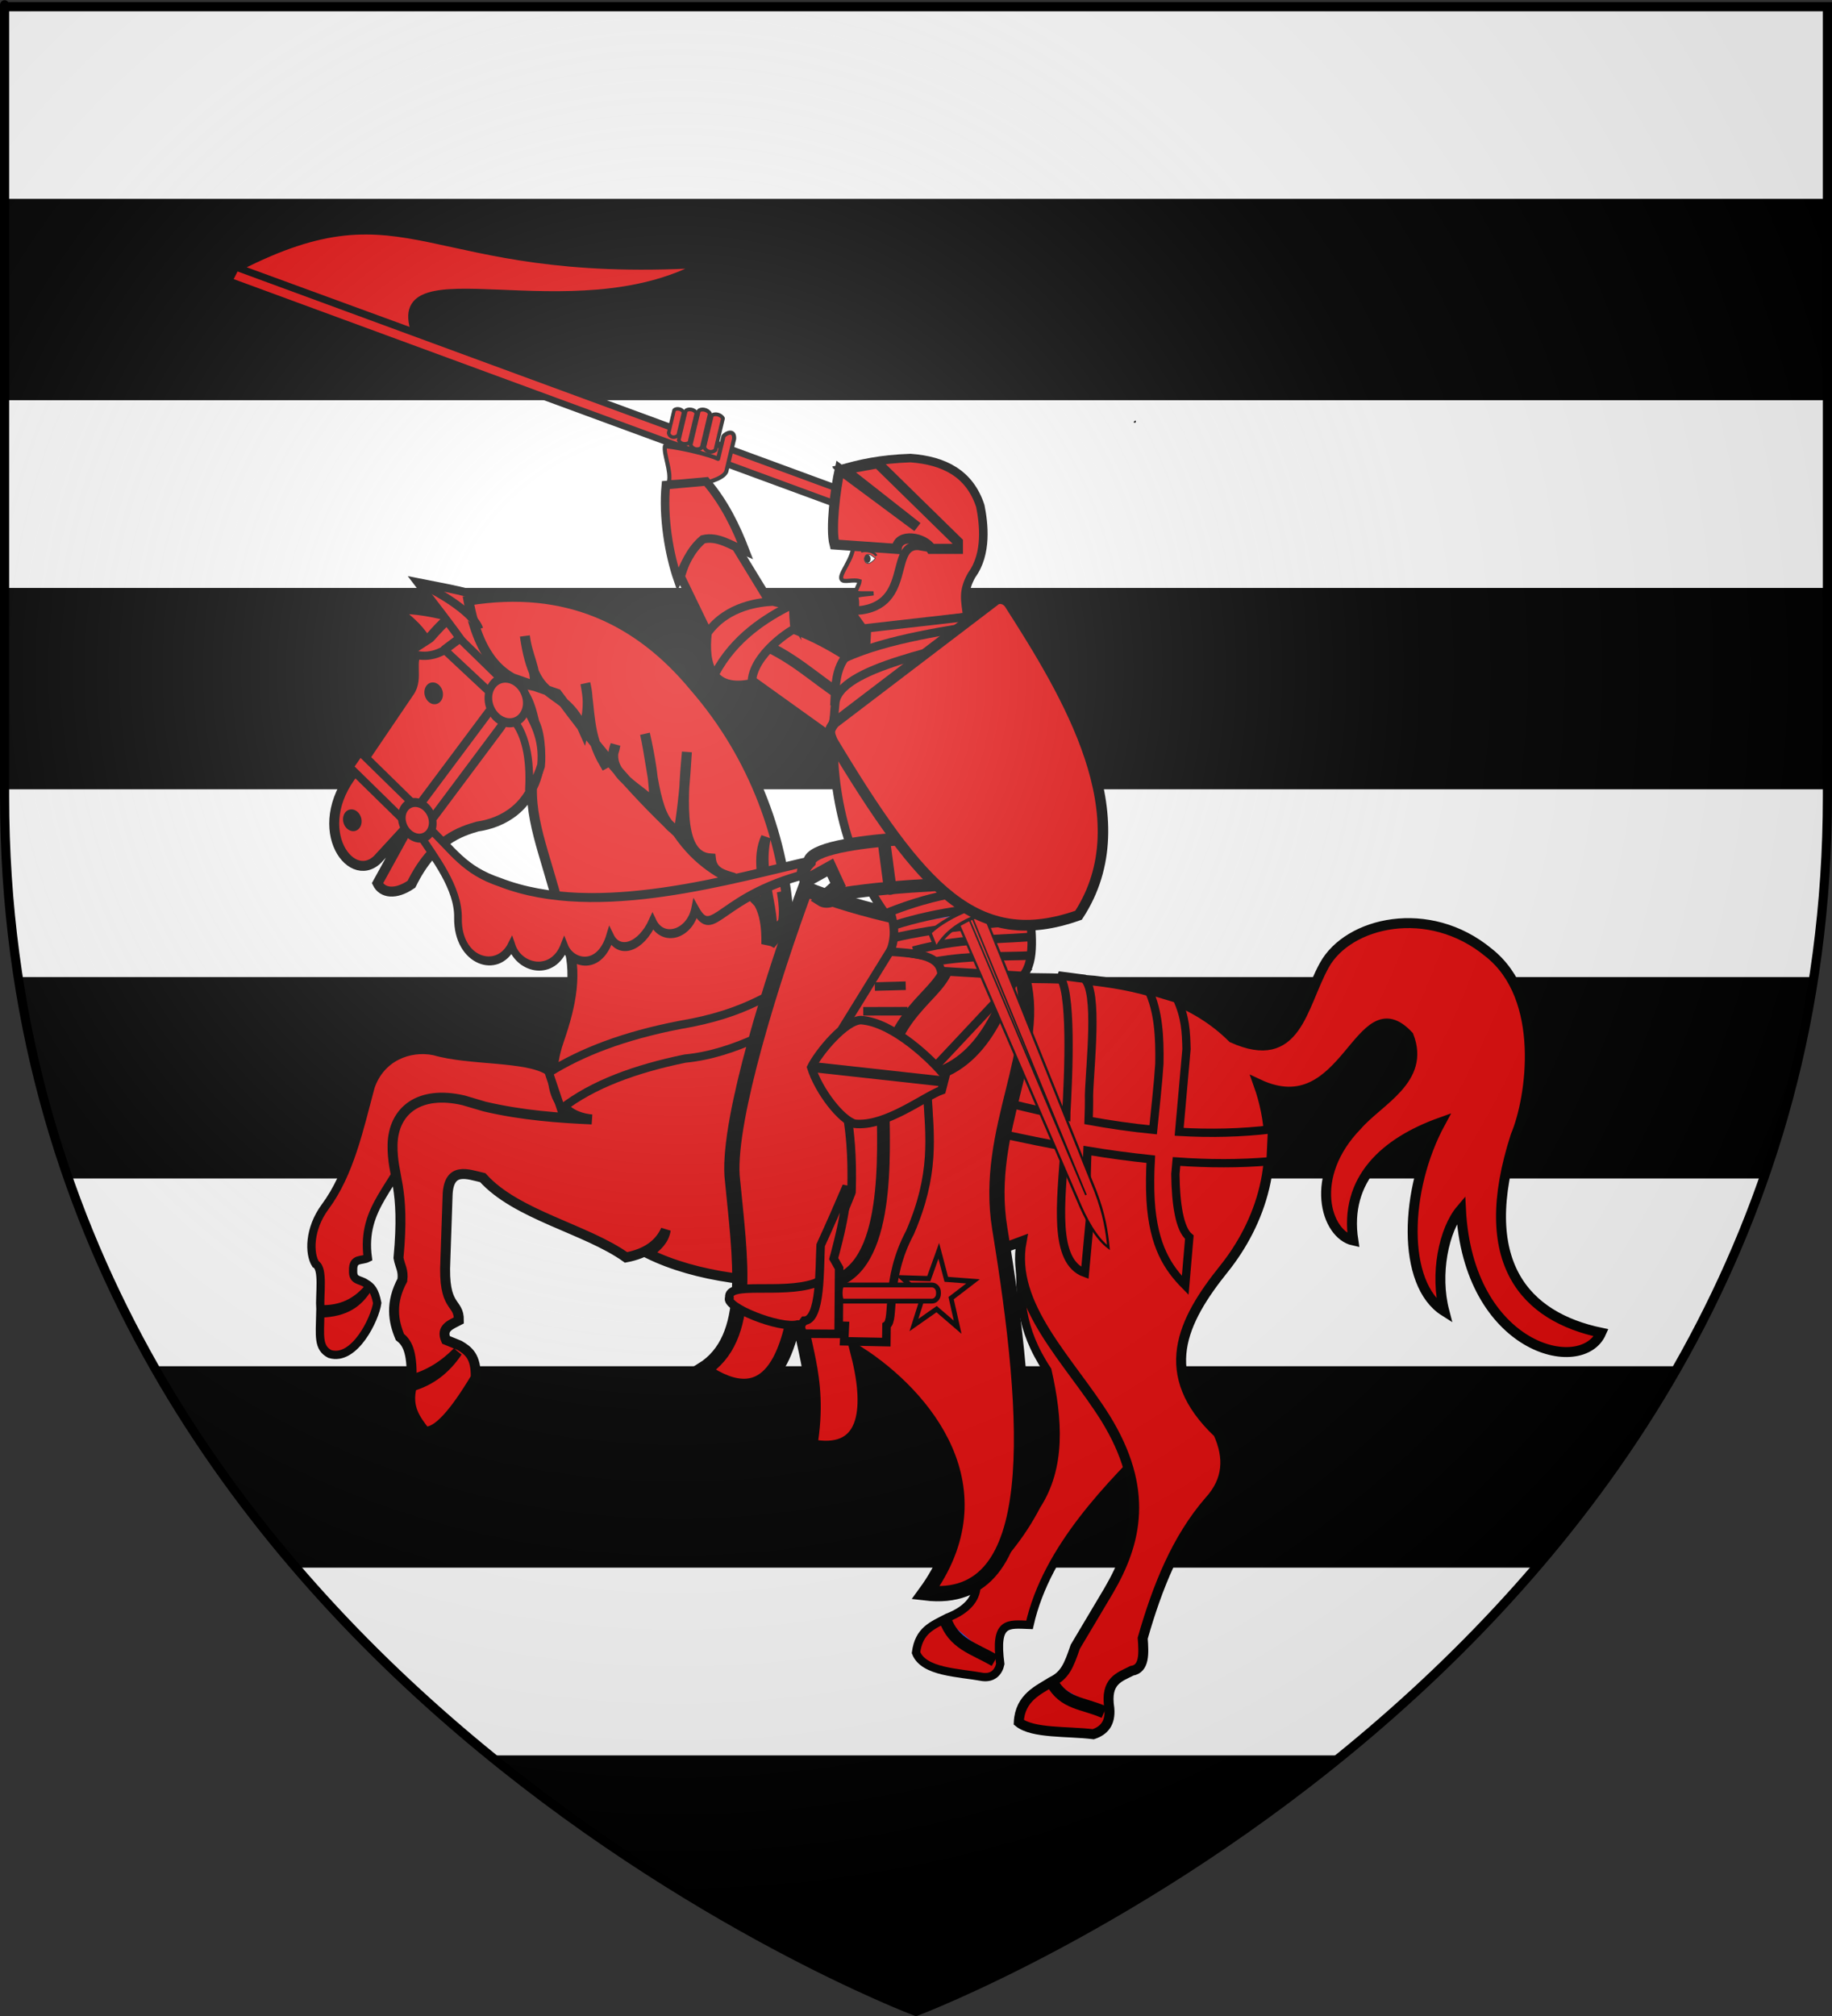 <?xml version="1.0" encoding="UTF-8" standalone="no"?>
<svg
   xmlns:dc="http://purl.org/dc/elements/1.1/"
   xmlns:cc="http://web.resource.org/cc/"
   xmlns:rdf="http://www.w3.org/1999/02/22-rdf-syntax-ns#"
   xmlns:svg="http://www.w3.org/2000/svg"
   xmlns="http://www.w3.org/2000/svg"
   xmlns:xlink="http://www.w3.org/1999/xlink"
   xmlns:sodipodi="http://sodipodi.sourceforge.net/DTD/sodipodi-0.dtd"
   xmlns:inkscape="http://www.inkscape.org/namespaces/inkscape"
   height="660"
   width="600"
   version="1.0"
   id="svg2"
   sodipodi:version="0.32"
   inkscape:version="0.44.1"
   sodipodi:docname="Blason_Quevilloncourt_54.svg"
   sodipodi:docbase="O:\blasons"
   inkscape:export-filename="/Users/olivier/Desktop/Blason Rouge/Blason_Vide_3D.png"
   inkscape:export-xdpi="144"
   inkscape:export-ydpi="144">
  <rect width="100%" height="100%" fill="#333333" stroke="none"/>
  <sodipodi:namedview
     inkscape:window-height="712"
     inkscape:window-width="1024"
     inkscape:pageshadow="2"
     inkscape:pageopacity="0.0"
     guidetolerance="10.0"
     gridtolerance="10.0"
     objecttolerance="10.0"
     borderopacity="1.0"
     bordercolor="#666666"
     pagecolor="#ffffff"
     id="base"
     showgrid="false"
     height="660px"
     inkscape:zoom="0.63"
     inkscape:cx="-146.27355"
     inkscape:cy="411.08493"
     inkscape:window-x="-4"
     inkscape:window-y="-4"
     inkscape:current-layer="layer3" />
  <desc
     id="desc4">Flag of Canton of Valais (Wallis)</desc>
  <defs
     id="defs6">
    <linearGradient
       id="linearGradient2893">
      <stop
         style="stop-color:white;stop-opacity:0.314;"
         offset="0"
         id="stop2895" />
      <stop
         id="stop2897"
         offset="0.19"
         style="stop-color:white;stop-opacity:0.251;" />
      <stop
         style="stop-color:#6b6b6b;stop-opacity:0.125;"
         offset="0.6"
         id="stop2901" />
      <stop
         style="stop-color:black;stop-opacity:0.125;"
         offset="1"
         id="stop2899" />
    </linearGradient>
    <linearGradient
       id="linearGradient2885">
      <stop
         id="stop2887"
         offset="0"
         style="stop-color:white;stop-opacity:1;" />
      <stop
         style="stop-color:white;stop-opacity:1;"
         offset="0.229"
         id="stop2891" />
      <stop
         id="stop2889"
         offset="1"
         style="stop-color:black;stop-opacity:1;" />
    </linearGradient>
    <linearGradient
       id="linearGradient2955">
      <stop
         id="stop2867"
         offset="0"
         style="stop-color:#fd0000;stop-opacity:1;" />
      <stop
         style="stop-color:#e77275;stop-opacity:0.659;"
         offset="0.5"
         id="stop2873" />
      <stop
         style="stop-color:black;stop-opacity:0.323;"
         offset="1"
         id="stop2959" />
    </linearGradient>
    <radialGradient
       inkscape:collect="always"
       xlink:href="#linearGradient2955"
       id="radialGradient2961"
       cx="225.524"
       cy="218.901"
       fx="225.524"
       fy="218.901"
       r="300"
       gradientTransform="matrix(-4.167939e-4,2.183,-1.884,-3.599562e-4,615.597,-289.121)"
       gradientUnits="userSpaceOnUse" />
    <polygon
       id="star"
       transform="scale(53,53)"
       points="0,-1 0.588,0.809 -0.951,-0.309 0.951,-0.309 -0.588,0.809 0,-1 " />
    <clipPath
       id="clip">
      <path
         d="M 0,-200 L 0,600 L 300,600 L 300,-200 L 0,-200 z "
         id="path10" />
    </clipPath>
    <radialGradient
       inkscape:collect="always"
       xlink:href="#linearGradient2955"
       id="radialGradient1911"
       gradientUnits="userSpaceOnUse"
       gradientTransform="matrix(-4.167939e-4,2.183,-1.884,-3.599562e-4,615.597,-289.121)"
       cx="225.524"
       cy="218.901"
       fx="225.524"
       fy="218.901"
       r="300" />
    <radialGradient
       inkscape:collect="always"
       xlink:href="#linearGradient2955"
       id="radialGradient2865"
       gradientUnits="userSpaceOnUse"
       gradientTransform="matrix(0,1.749,-1.593,-1.049767e-7,551.788,-191.29)"
       cx="225.524"
       cy="218.901"
       fx="225.524"
       fy="218.901"
       r="300" />
    <radialGradient
       inkscape:collect="always"
       xlink:href="#linearGradient2955"
       id="radialGradient2871"
       gradientUnits="userSpaceOnUse"
       gradientTransform="matrix(0,1.386,-1.323,-5.741131e-8,-158.082,-109.541)"
       cx="225.524"
       cy="218.901"
       fx="225.524"
       fy="218.901"
       r="300" />
    <radialGradient
       inkscape:collect="always"
       xlink:href="#linearGradient2893"
       id="radialGradient3163"
       gradientUnits="userSpaceOnUse"
       gradientTransform="matrix(1.353,0,0,1.349,-77.629,-85.747)"
       cx="221.445"
       cy="226.331"
       fx="221.445"
       fy="226.331"
       r="300" />
  </defs>
  <g
     inkscape:groupmode="layer"
     id="layer3"
     inkscape:label="Fond écu"
     style="display:inline">
    <path
       id="path2855"
       style="fill:black;fill-opacity:1;fill-rule:evenodd;stroke:none;stroke-width:1px;stroke-linecap:butt;stroke-linejoin:miter;stroke-opacity:1"
       d="M 300,658.5 C 300,658.5 598.5,546.18 598.5,260.728 C 598.5,-24.723 598.5,2.176 598.5,2.176 L 1.5,2.176 L 1.5,260.728 C 1.5,546.18 300,658.5 300,658.5 z "
       sodipodi:nodetypes="cccccc" />
    <path
       style="fill:white;fill-opacity:1;stroke:black;stroke-width:2.116;stroke-miterlimit:4;stroke-dasharray:none;stroke-opacity:1"
       d="M 1.5 2.562 L 1.5 66.156 L 598.5 66.156 C 598.5 64.322 598.5 2.543 598.5 2.562 L 1.5 2.562 z "
       id="rect16288" />
    <path
       style="fill:white;fill-opacity:1;stroke:black;stroke-width:2.116;stroke-miterlimit:4;stroke-dasharray:none;stroke-opacity:1"
       d="M 1.5 129.969 L 1.5 193.531 L 598.5 193.531 C 598.5 157.632 598.5 143.807 598.5 129.969 L 1.5 129.969 z "
       id="rect16298" />
    <path
       style="fill:white;fill-opacity:1;stroke:black;stroke-width:2.116;stroke-miterlimit:4;stroke-dasharray:none;stroke-opacity:1"
       d="M 1.5 257.344 L 1.5 260.719 C 1.5 281.716 3.132 301.789 6.125 320.938 L 593.875 320.938 C 596.868 301.789 598.5 281.716 598.5 260.719 C 598.5 256.992 598.5 260.964 598.5 257.344 L 1.5 257.344 z "
       id="rect16314" />
    <path
       style="fill:white;fill-opacity:1;stroke:black;stroke-width:2.116;stroke-miterlimit:4;stroke-dasharray:none;stroke-opacity:1"
       d="M 22 384.75 C 29.887 407.505 39.729 428.686 50.969 448.344 L 549.031 448.344 C 560.271 428.686 570.113 407.505 578 384.75 L 22 384.75 z "
       id="rect16320" />
    <path
       style="fill:white;fill-opacity:1;stroke:black;stroke-width:2.116;stroke-miterlimit:4;stroke-dasharray:none;stroke-opacity:1"
       d="M 96.031 512.156 C 116.924 536.65 139.492 557.753 161.719 575.75 L 438.281 575.75 C 460.508 557.753 483.076 536.65 503.969 512.156 L 96.031 512.156 z "
       id="rect16332" />
    <g
       id="g7757"
       transform="matrix(1.357,0,0,1.357,536.936,-80.36)">
      <path
         id="path4847"
         d="M -171.61,185.139 L -338.734,123.722 L -340.389,126.988 L -172.617,188.673 L -171.61,185.139 z "
         style="fill:#e20909;fill-opacity:1;fill-rule:evenodd;stroke:black;stroke-width:1.582px;stroke-linecap:butt;stroke-linejoin:miter;stroke-opacity:1" />
      <path
         sodipodi:nodetypes="ccccc"
         id="rect7110"
         d="M -232.991,158.182 C -232.483,157.568 -230.95,157.859 -230.694,158.731 L -232.014,164.257 C -233.022,165.087 -234.098,164.645 -234.311,163.708 L -232.991,158.182 z "
         style="fill:#e20909;fill-opacity:1;fill-rule:nonzero;stroke:black;stroke-width:0.858;stroke-linecap:round;stroke-linejoin:round;stroke-miterlimit:4;stroke-dasharray:none;stroke-dashoffset:0;stroke-opacity:1" />
      <path
         sodipodi:nodetypes="ccccc"
         id="rect7112"
         d="M -230.163,158.302 C -229.59,157.74 -227.985,157.926 -227.596,158.915 L -229.298,166.04 C -230.507,166.631 -231.515,166.248 -231.865,165.426 L -230.163,158.302 z "
         style="fill:#e20909;fill-opacity:1;fill-rule:nonzero;stroke:black;stroke-width:0.901;stroke-linecap:round;stroke-linejoin:round;stroke-miterlimit:4;stroke-dasharray:none;stroke-dashoffset:0;stroke-opacity:1" />
      <path
         sodipodi:nodetypes="ccccc"
         id="rect7114"
         d="M -227.04,158.337 C -226.492,157.77 -224.934,157.94 -224.337,158.982 L -226.294,167.169 C -227.203,168.033 -228.69,167.584 -228.996,166.523 L -227.04,158.337 z "
         style="fill:#e20909;fill-opacity:1;fill-rule:nonzero;stroke:black;stroke-width:0.934;stroke-linecap:round;stroke-linejoin:round;stroke-miterlimit:4;stroke-dasharray:none;stroke-dashoffset:0;stroke-opacity:1" />
      <path
         sodipodi:nodetypes="ccccc"
         id="rect7116"
         d="M -223.894,159.516 C -223.319,158.821 -221.638,159.193 -221.191,160.162 L -223.019,167.813 C -223.947,168.592 -225.231,168.258 -225.722,167.167 L -223.894,159.516 z "
         style="fill:#e20909;fill-opacity:1;fill-rule:nonzero;stroke:black;stroke-width:0.908;stroke-linecap:round;stroke-linejoin:round;stroke-miterlimit:4;stroke-dasharray:none;stroke-dashoffset:0;stroke-opacity:1" />
      <path
         sodipodi:nodetypes="ccccccccc"
         id="rect7118"
         d="M -221.067,164.455 L -222.372,169.914 C -224.31,168.974 -230.793,167.319 -235.201,166.848 C -235.543,168.84 -233.635,172.836 -234.237,175.528 L -224.51,175.508 C -223.222,175.021 -220.999,174.379 -220.391,172.988 L -219.803,170.527 L -218.499,165.068 C -218.394,162.708 -220.497,163.724 -221.067,164.455 z "
         style="fill:#e20909;fill-opacity:1;fill-rule:nonzero;stroke:black;stroke-width:0.994;stroke-linecap:round;stroke-linejoin:round;stroke-miterlimit:4;stroke-dasharray:none;stroke-dashoffset:0;stroke-opacity:1" />
      <path
         sodipodi:nodetypes="cccc"
         id="path7364"
         d="M -286.089,208.482 C -289.333,207.371 -296.235,205.999 -299.566,206.457 C -296.402,209.208 -294.107,210.899 -292.092,214.732 L -286.089,208.482 z "
         style="fill:#e20909;fill-opacity:1;fill-rule:evenodd;stroke:black;stroke-width:2;stroke-linecap:butt;stroke-linejoin:miter;stroke-miterlimit:4;stroke-dasharray:none;stroke-opacity:1" />
      <path
         sodipodi:nodetypes="cccccccccccc"
         style="fill:#e20909;fill-opacity:1;fill-rule:evenodd;stroke:#000100;stroke-width:2.4;stroke-linecap:butt;stroke-linejoin:miter;stroke-miterlimit:4;stroke-dasharray:none;stroke-opacity:1"
         d="M -266.472,207.707 C -281.997,199.341 -287.81,208.523 -294.539,216.051 C -297.174,218.441 -294.49,222.811 -296.879,226.157 L -309.038,244.078 C -321.731,258.046 -311.295,273.093 -304.544,266.534 L -296.714,258.025 L -304.574,272.307 C -303.398,274.696 -300.22,275.188 -296.372,272.542 C -291.078,261.72 -284.243,259.747 -280.459,258.627 C -274.338,257.747 -267.352,254.03 -265.504,244.133 C -264.422,238.697 -266.03,231.505 -270.43,225.08 C -278.535,216.87 -277.679,211.585 -277.516,205.041"
         id="path1798" />
      <g
         style="fill:#2b5df2;fill-opacity:1;stroke:black;stroke-width:20.562;stroke-miterlimit:4;stroke-dasharray:none;stroke-opacity:1"
         transform="matrix(0.381,3.777469e-2,-2.876397e-2,0.41,-313.397,127.138)"
         id="g7071">
        <path
           style="fill:#2b5df2;fill-opacity:1;fill-rule:evenodd;stroke:black;stroke-width:1.424px;stroke-linecap:butt;stroke-linejoin:miter;stroke-opacity:1"
           d="M 199.713,630.254 C 200.366,630.254 201.018,630.254 199.713,630.254 z "
           id="path7065" />
      </g>
      <path
         sodipodi:nodetypes="ccccccccccccccccc"
         id="path7347"
         d="M -263.291,317.643 C -268.654,314.176 -282.325,315.322 -290.913,312.801 C -296.937,311.606 -303.824,314.288 -306.247,321.438 C -308.982,331.618 -311.257,342.358 -317.227,350.397 C -321.143,355.727 -321.093,361.682 -319.514,364.181 C -317.535,365.264 -318.587,371.362 -318.368,375.089 C -313.403,375.215 -309.9,373.481 -307.038,370.258 C -309.208,373.512 -312.057,375.912 -318.373,376.104 C -318.489,381.511 -318.956,384.406 -316.069,385.875 C -310.116,387.714 -305.145,377.359 -304.633,373.568 C -305.232,370.542 -306.076,369.61 -307.38,368.857 C -308.806,367.82 -310.607,368.352 -310.452,365.668 C -310.535,362.625 -308.425,363.485 -306.903,362.713 C -308.628,350.171 -299.864,345.444 -296.14,334.015 L -286.914,327.843 L -251.11,334.463 L -263.291,317.643 z "
         style="fill:#e20909;fill-opacity:1;fill-rule:evenodd;stroke:black;stroke-width:2;stroke-linecap:butt;stroke-linejoin:miter;stroke-miterlimit:4;stroke-dasharray:none;stroke-opacity:1" />
      <path
         sodipodi:nodetypes="ccccccccccc"
         id="path7349"
         d="M -147.206,451.232 C -143.028,432.598 -127.487,417.282 -116.086,405.852 L -149.483,363.843 C -149.329,371.734 -149.807,379.388 -142.893,389.813 C -140.172,401.844 -139.523,413.215 -145.523,422.465 C -149.418,429.974 -154.101,435.319 -160.038,441.321 C -159.796,444.392 -161.826,447.474 -167.011,449.476 C -170.72,451.42 -173.884,452.505 -174.6,457.92 C -172.774,462.668 -164.402,462.709 -158.428,463.804 C -156,464.076 -154.661,462.584 -154.263,460.659 C -155.621,450.326 -152.507,451.042 -147.206,451.232 z "
         style="fill:#e20909;fill-opacity:1;fill-rule:evenodd;stroke:black;stroke-width:2;stroke-linecap:butt;stroke-linejoin:miter;stroke-miterlimit:4;stroke-dasharray:none;stroke-opacity:1" />
      <path
         sodipodi:nodetypes="cc"
         id="path7430"
         d="M -278.283,205.655 C -283.036,211.027 -287.852,219.259 -295.9,217.067"
         style="fill:#e20909;fill-opacity:1;fill-rule:evenodd;stroke:black;stroke-width:2;stroke-linecap:butt;stroke-linejoin:miter;stroke-miterlimit:4;stroke-dasharray:none;stroke-opacity:1" />
      <path
         sodipodi:nodetypes="cccc"
         id="path7360"
         d="M -276.248,204.673 C -279.453,202.364 -290.448,200.622 -294.89,199.716 C -291.66,204.025 -280.241,218.262 -278.36,223.208 C -266.014,225.892 -275.422,211.389 -276.248,204.673 z "
         style="fill:#e20909;fill-opacity:1;fill-rule:evenodd;stroke:black;stroke-width:2;stroke-linecap:butt;stroke-linejoin:miter;stroke-miterlimit:4;stroke-dasharray:none;stroke-opacity:1" />
      <path
         sodipodi:nodetypes="cccccccccccccccccccccccccccccccccccccccccccccccccccccccccccccccccccccsccccc"
         style="fill:#e20909;fill-opacity:1;fill-rule:evenodd;stroke:#000100;stroke-width:2.4;stroke-linecap:butt;stroke-linejoin:miter;stroke-miterlimit:4;stroke-dasharray:none;stroke-opacity:1"
         d="M -282.613,204.111 C -279.996,218.621 -273.868,223.281 -266.663,224.742 C -266.121,220.846 -268.431,217.468 -268.998,212.663 C -266.48,230.537 -259.998,223.7 -254.804,235.457 C -253.827,231.48 -253.415,228.247 -254.4,224.075 C -253.115,230.511 -253.948,236.507 -249.766,243.546 C -248.492,242.877 -247.564,241.461 -247.15,238.932 C -250.042,246.433 -240.211,249.542 -237.745,253.443 C -237.737,247.786 -238.715,242.031 -240.012,236.244 C -237.953,245.309 -237.761,257.836 -231.873,259.797 C -230.91,254.218 -230.303,247.694 -229.896,240.642 C -231.11,253.813 -231.603,265.927 -224.119,266.337 C -223.767,269.612 -221.214,270.219 -218.756,270.942 C -216.067,272.972 -213.924,276.04 -210.394,279.081 C -211.564,271.398 -213.052,266.081 -210.807,261.206 C -213.095,270.918 -207.777,279.559 -209.769,287.117 C -207.087,284.039 -205.672,281.93 -206.996,274.302 C -204.68,284.386 -207.92,280.406 -210.724,287.015 C -210.33,268.916 -221.648,275.451 -232.162,260.109 C -244.314,248.668 -252.308,238.65 -261.237,226.598 L -271.409,223.056 C -269.172,227.007 -268.192,227.044 -266.696,233.527 C -265.19,236.414 -264.398,243.846 -267.295,249.361 C -267.475,259.689 -262.621,268.56 -258.945,285.909 C -256.152,293.753 -257.865,301.767 -260.664,309.903 C -263.798,318.587 -262.983,328.314 -252.831,329.29 C -260.658,328.937 -269.512,328.335 -278.697,326.184 L -283.804,324.677 C -294.541,322.182 -300.746,327.185 -300.937,335.382 C -301.048,343.441 -297.856,345.105 -299.504,362.691 C -299.138,364.719 -298.274,365.625 -298.564,368.039 C -301.516,373.536 -300.768,377.939 -299.169,381.769 C -297.517,383.05 -296.14,385.156 -296.354,392.051 C -292.236,390.939 -288.553,388.676 -285.272,385.347 C -288.066,389.513 -291.702,392.337 -296.281,393.658 C -297.622,398.812 -295.339,401.666 -293.138,404.573 C -290.166,404.93 -285.953,400.081 -280.871,391.585 C -280.718,386.389 -282.722,385.033 -284.791,383.795 L -288.049,382.471 C -289.295,379.585 -286.891,378.809 -284.927,377.779 C -284.879,372.96 -288.804,375.285 -288.188,363.253 L -287.655,347.702 C -287.448,340.518 -282.741,342.52 -279.158,343.343 C -271.051,352.373 -254.244,355.692 -244.582,362.574 C -239.631,361.646 -236.531,359.358 -234.993,355.922 C -235.431,358.506 -237.015,359.841 -239.269,361.634 C -215.938,373.085 -176.486,369.147 -149.123,358.725 C -152,374.167 -137.634,387.384 -128.894,401.328 C -118.288,418.517 -121.301,431.363 -128.118,442.997 L -136.166,456.516 C -137.733,461.118 -138.7,463.451 -141.876,464.949 C -144.895,466.902 -149.505,468.68 -149.801,474.716 C -146.393,477.459 -138.089,476.836 -131.812,477.606 C -129.268,476.752 -127.626,475.012 -127.94,471.35 C -128.999,464.685 -125.482,463.83 -122.498,462.298 C -119.418,461.799 -119.611,458.16 -119.887,454.441 C -116.339,442.008 -111.696,430.428 -103.833,421.357 C -99.188,416.284 -99.035,410.766 -101.653,404.973 C -116.701,390.8 -110.42,377.918 -100.238,365.273 C -91.638,354.513 -85.621,338.524 -91.975,320.748 C -70.599,330.781 -67.82,296.09 -55.711,309.111 C -51.56,319.653 -62.897,324.709 -68.087,330.708 C -80.159,343.097 -75.628,357.074 -69.051,358.509 C -71.355,343.57 -61.225,334.745 -47.998,330.012 C -56.824,346.238 -57.449,369.015 -47.089,375.556 C -49.416,366.647 -47.258,355.936 -43.076,351.005 C -41.359,384.734 -13.924,391.397 -9.226,380.752 C -27.512,376.935 -39.794,363.871 -29.886,333.198 C -26.039,324.15 -22.544,299.925 -36.406,289.027 C -50.828,277.089 -70.312,281.63 -76.068,292.098 C -81.571,302.104 -82.648,316.603 -98.221,309.609 C -107.007,300.854 -118.709,297.292 -131.58,295.815 C -158.981,293.305 -190.597,300.383 -205.279,281.444 C -206.359,262.384 -213.35,241.851 -228.156,224.859 C -241.3,208.966 -258.821,200.25 -282.613,204.111 z "
         id="path7345" />
      <path
         sodipodi:nodetypes="cc"
         id="path7351"
         d="M -167.61,449.779 C -165.508,455.871 -160.778,456.8 -155.574,459.841"
         style="fill:#2b5df2;fill-opacity:1;fill-rule:evenodd;stroke:black;stroke-width:3;stroke-linecap:butt;stroke-linejoin:miter;stroke-miterlimit:4;stroke-dasharray:none;stroke-opacity:1" />
      <path
         sodipodi:nodetypes="cc"
         id="path7353"
         d="M -141.85,464.957 C -138.898,470.4 -134.225,470.027 -129.192,472.293"
         style="fill:#2b5df2;fill-opacity:1;fill-rule:evenodd;stroke:black;stroke-width:3;stroke-linecap:butt;stroke-linejoin:miter;stroke-miterlimit:4;stroke-dasharray:none;stroke-opacity:1" />
      <path
         transform="matrix(9.151341e-2,9.362031e-2,-8.738571e-2,0.121,-271.934,187.756)"
         d="M 75.215 276.838 A 19.312 15.754 0 1 1  36.591,276.838 A 19.312 15.754 0 1 1  75.215 276.838 z"
         sodipodi:ry="15.75447"
         sodipodi:rx="19.31193"
         sodipodi:cy="276.83835"
         sodipodi:cx="55.902958"
         id="path7366"
         style="fill:black;fill-opacity:1;fill-rule:nonzero;stroke:black;stroke-width:0;stroke-linecap:round;stroke-linejoin:round;stroke-miterlimit:4;stroke-dasharray:none;stroke-dashoffset:0;stroke-opacity:1"
         sodipodi:type="arc" />
      <path
         sodipodi:type="arc"
         style="fill:black;fill-opacity:1;fill-rule:nonzero;stroke:black;stroke-width:0;stroke-linecap:round;stroke-linejoin:round;stroke-miterlimit:4;stroke-dasharray:none;stroke-dashoffset:0;stroke-opacity:1"
         id="path7368"
         sodipodi:cx="55.902958"
         sodipodi:cy="276.83835"
         sodipodi:rx="19.31193"
         sodipodi:ry="15.75447"
         d="M 75.215 276.838 A 19.312 15.754 0 1 1  36.591,276.838 A 19.312 15.754 0 1 1  75.215 276.838 z"
         transform="matrix(9.151341e-2,9.362031e-2,-8.738571e-2,0.121,-291.571,218.385)" />
      <path
         id="path7436"
         d="M -140.258,294.54 C -136.78,296.968 -137.833,319.082 -138.317,327.533 C -138.319,327.873 -138.322,328.206 -138.329,328.55 C -143.023,327.592 -147.706,326.509 -152.398,325.338 L -152.76,333.048 C -148.052,334.053 -143.359,335.009 -138.686,335.861 C -139.632,349.387 -141.541,363.529 -133.835,366.332 L -132.301,349.781 C -133.646,350.322 -133.507,343.927 -133.225,336.814 C -128.091,337.664 -122.993,338.363 -117.936,338.884 C -118.121,342.18 -118.168,345.483 -117.986,348.816 C -117.305,359.966 -113.724,365.168 -109.628,369.324 L -108.631,357.695 C -110.982,355.778 -111.922,349.743 -111.999,342.462 L -111.726,339.435 C -104.029,339.98 -96.45,340.016 -89.031,339.365 L -88.67,331.655 C -96.148,332.564 -103.625,332.706 -111.092,332.28 L -109.318,312.312 C -109.436,307.994 -109.563,304.673 -111.619,300.163 L -118.5,298.089 C -116.072,303.197 -115.757,309.409 -115.862,315.839 C -116.206,321.173 -116.852,326.471 -117.365,331.788 C -122.562,331.28 -127.752,330.526 -132.945,329.586 C -132.869,327.334 -132.82,325.235 -132.853,323.499 C -132.656,316.297 -130.509,298.311 -134.019,295.352 L -140.258,294.54 z "
         style="fill:#e20909;fill-opacity:1;fill-rule:evenodd;stroke:black;stroke-width:2;stroke-linecap:butt;stroke-linejoin:miter;stroke-miterlimit:4;stroke-dasharray:none;stroke-opacity:1" />
      <path
         sodipodi:nodetypes="ccccccc"
         id="path7434"
         d="M -199.311,293.575 L -200.928,303.389 C -206.801,306.409 -217.992,313.46 -230.334,314.605 C -242.254,317.061 -252.631,320.787 -260.27,326.766 L -263.212,317.996 C -255.321,313.067 -245.119,309.098 -231.621,306.498 C -214.967,303.673 -209.778,298.686 -199.311,293.575 z "
         style="fill:#e20909;fill-opacity:1;fill-rule:evenodd;stroke:black;stroke-width:2;stroke-linecap:butt;stroke-linejoin:miter;stroke-miterlimit:4;stroke-dasharray:none;stroke-opacity:1" />
      <path
         sodipodi:nodetypes="ccccccccccc"
         id="path7383"
         d="M -172.293,443.52 C -143.538,446.932 -146.824,401.828 -154.393,355.543 C -158.334,331.439 -143.525,312.209 -149.239,293.969 C -151.184,291.672 -151.16,288.684 -149.684,284.658 C -169.366,283.275 -188.797,278.795 -201.343,273.619 C -209.315,295.256 -219.882,328.806 -218.998,342.852 C -217.037,363.278 -213.888,382.098 -226.128,389.739 C -209.787,401.139 -204.971,385.674 -203.073,371.237 C -203.258,382.841 -197.268,390.379 -200.282,408.199 C -186.575,411.027 -184.916,399.89 -188.491,385.866 C -172.54,396.164 -153.995,418.401 -172.293,443.52 z "
         style="fill:#e20909;fill-opacity:1;fill-rule:evenodd;stroke:black;stroke-width:3.677;stroke-linecap:butt;stroke-linejoin:miter;stroke-miterlimit:4;stroke-dasharray:none;stroke-opacity:1" />
      <path
         sodipodi:nodetypes="cc"
         id="path7385"
         d="M -156.413,283.913 C -156.16,296.839 -159.885,306.491 -167.167,313.219"
         style="fill:#2b5df2;fill-opacity:1;fill-rule:evenodd;stroke:#464646;stroke-width:3;stroke-linecap:round;stroke-linejoin:miter;stroke-miterlimit:4;stroke-dasharray:none;stroke-opacity:1" />
      <path
         sodipodi:nodetypes="cc"
         id="path7387"
         d="M -150.838,293.519 C -155.892,309.846 -164.046,321.057 -180.09,319.239"
         style="fill:#e20909;fill-opacity:1;fill-rule:evenodd;stroke:black;stroke-width:3;stroke-linecap:round;stroke-linejoin:miter;stroke-miterlimit:4;stroke-dasharray:none;stroke-opacity:1" />
      <g
         style="fill:#e20909;fill-opacity:1;stroke:black;stroke-width:20.562;stroke-miterlimit:4;stroke-dasharray:none;stroke-opacity:1"
         transform="matrix(0.295,0.289,-0.22,0.317,-254.756,111.679)"
         id="g7420">
        <path
           style="fill:#e20909;fill-opacity:1;fill-rule:evenodd;stroke:black;stroke-width:5.045;stroke-linecap:butt;stroke-linejoin:miter;stroke-miterlimit:4;stroke-dasharray:none;stroke-opacity:1"
           d="M 129.221,345.357 C 150.737,344.895 161.963,349.034 183.785,338.43 C 243.894,312.4 295.861,233.067 330.368,187.447 L 334.289,192.979 C 293.44,247.346 308.534,270.798 287.84,263.831 C 293.953,277.528 283.649,293.643 271.365,288.381 C 274.461,305.388 266.306,318.425 255.634,313.966 C 262.346,334.324 246.43,343.921 236.736,338.854 C 241.207,357.486 222.686,369.211 210.84,362.006 C 213.544,381.156 189.86,393.243 175.454,373.399 C 165.514,359.312 143.231,356.221 127.858,352.434 L 129.221,345.357 z "
           id="path7418"
           sodipodi:nodetypes="cccccccccccc" />
        <g
           style="fill:#e20909;fill-opacity:1;stroke-width:20.562"
           id="g7410">
          <path
             sodipodi:nodetypes="ccccc"
             id="rect7402"
             d="M 81.683,245.91 L 116.195,245.834 L 116.195,256.806 L 78.157,257.772 L 81.683,245.91 z "
             style="fill:#e20909;fill-opacity:1;fill-rule:nonzero;stroke:black;stroke-width:5.045;stroke-linecap:round;stroke-linejoin:round;stroke-miterlimit:4;stroke-dashoffset:0;stroke-opacity:1" />
          <path
             sodipodi:nodetypes="ccccc"
             id="rect7404"
             d="M 71.322,341.472 L 114.455,341.472 L 114.455,353.054 L 71.322,353.054 L 71.322,341.472 z "
             style="fill:#e20909;fill-opacity:1;fill-rule:nonzero;stroke:black;stroke-width:5.045;stroke-linecap:round;stroke-linejoin:round;stroke-miterlimit:4;stroke-dashoffset:0;stroke-opacity:1" />
          <path
             sodipodi:nodetypes="ccccccccc"
             id="rect7406"
             d="M 132.043,259.235 L 135.592,259.235 C 137.648,259.235 139.304,260.89 139.304,262.947 L 139.009,333.569 C 139.009,335.625 137.354,337.281 135.297,337.281 L 131.748,337.281 C 129.692,337.281 128.037,335.625 128.037,333.569 L 128.331,262.947 C 128.331,260.89 129.987,259.235 132.043,259.235 z "
             style="fill:#e20909;fill-opacity:1;fill-rule:nonzero;stroke:black;stroke-width:5.045;stroke-linecap:round;stroke-linejoin:round;stroke-miterlimit:4;stroke-dashoffset:0;stroke-opacity:1"
             transform="matrix(1,2.88336e-2,-2.88336e-2,1,0,0)" />
          <path
             sodipodi:nodetypes="ccccc"
             id="path7408"
             d="M 135.702,247.443 L 133.437,258.676 C 148.446,259.482 159.879,273.257 167.092,284.352 C 166.272,278.629 167.05,276.115 164.367,267.412 C 156.325,253.517 144.699,250.566 135.702,247.443 z "
             style="fill:#e20909;fill-opacity:1;fill-rule:evenodd;stroke:black;stroke-width:5.045;stroke-linecap:butt;stroke-linejoin:miter;stroke-miterlimit:4;stroke-dasharray:none;stroke-opacity:1" />
          <path
             transform="matrix(0.94,0,0,1.068,7.978,-8.62)"
             d="M 138.984 244.695 A 13.411 11.582 0 1 1  112.163,244.695 A 13.411 11.582 0 1 1  138.984 244.695 z"
             sodipodi:ry="11.582015"
             sodipodi:rx="13.410754"
             sodipodi:cy="244.69455"
             sodipodi:cx="125.57343"
             id="path7398"
             style="opacity:1;fill:#e20909;fill-opacity:1;fill-rule:nonzero;stroke:black;stroke-width:5.045;stroke-linecap:round;stroke-linejoin:round;stroke-miterlimit:4;stroke-dasharray:none;stroke-dashoffset:0;stroke-opacity:1"
             sodipodi:type="arc" />
          <path
             transform="translate(-0.61,0)"
             d="M 133.498 347.104 A 10.363 9.753 0 1 1  112.772,347.104 A 10.363 9.753 0 1 1  133.498 347.104 z"
             sodipodi:ry="9.7532759"
             sodipodi:rx="10.362856"
             sodipodi:cy="347.10394"
             sodipodi:cx="123.13511"
             id="path7400"
             style="opacity:1;fill:#e20909;fill-opacity:1;fill-rule:nonzero;stroke:black;stroke-width:5.045;stroke-linecap:round;stroke-linejoin:round;stroke-miterlimit:4;stroke-dasharray:none;stroke-dashoffset:0;stroke-opacity:1"
             sodipodi:type="arc" />
        </g>
      </g>
      <path
         sodipodi:nodetypes="cc"
         id="path7362"
         d="M -294.764,199.937 C -291.294,201.114 -281.417,206.786 -280.053,210.983"
         style="fill:#e20909;fill-opacity:1;fill-rule:evenodd;stroke:black;stroke-width:2;stroke-linecap:butt;stroke-linejoin:miter;stroke-miterlimit:4;stroke-dasharray:none;stroke-opacity:1" />
      <path
         id="path7442"
         d="M -121.89,160.849 C -121.825,160.915 -121.759,160.981 -121.89,160.849 z "
         style="fill:#2b5df2;fill-opacity:1;fill-rule:evenodd;stroke:black;stroke-width:0.582px;stroke-linecap:butt;stroke-linejoin:miter;stroke-miterlimit:4;stroke-dasharray:none;stroke-opacity:1" />
      <path
         id="path7085"
         d="M -164.698,191.635 C -164.698,191.565 -164.698,191.495 -164.698,191.635 z "
         style="fill:#2b5df2;fill-opacity:1;fill-rule:evenodd;stroke:black;stroke-width:0.582px;stroke-linecap:butt;stroke-linejoin:miter;stroke-miterlimit:4;stroke-dasharray:none;stroke-opacity:1" />
      <path
         sodipodi:nodetypes="cccccccccc"
         id="path7091"
         d="M -189.719,190.297 C -189.45,193.9 -193.48,197.85 -192.52,199.045 C -192.068,199.831 -189.816,198.915 -188.225,199.429 C -188.324,200.366 -189.229,201.544 -189.071,202.018 C -188.974,202.557 -186.286,202.257 -184.893,202.377 C -186.281,202.658 -188.898,202.64 -189.057,203.22 C -188.443,204.75 -189.282,206.534 -188.433,206.801 C -184.112,207.231 -180.105,205.116 -175.941,204.273 L -168.445,187.844 L -189.719,190.297 z "
         style="fill:#e20909;fill-opacity:1;fill-rule:evenodd;stroke:black;stroke-width:0.994;stroke-linecap:butt;stroke-linejoin:miter;stroke-miterlimit:4;stroke-dasharray:none;stroke-opacity:1" />
      <path
         sodipodi:nodetypes="ccccccccc"
         id="path7089"
         d="M -192.805,172.468 C -188.292,171.107 -183.208,169.977 -175.941,169.73 C -167.834,170.323 -161.643,173.436 -159.076,181.315 C -158.254,185.457 -157.35,192.759 -161.158,197.954 C -163.419,201.956 -162.694,204.063 -162.199,208.065 L -187.184,211.224 L -190.515,206.59 C -174.284,206.722 -181.973,189.394 -173.234,191.003 L -192.805,172.468 z "
         style="fill:#e20909;fill-opacity:1;fill-rule:evenodd;stroke:black;stroke-width:2.061;stroke-linecap:butt;stroke-linejoin:miter;stroke-miterlimit:4;stroke-dasharray:none;stroke-opacity:1" />
      <path
         sodipodi:nodetypes="cccccccccc"
         id="path7087"
         d="M -164.49,191.635 L -170.944,191.635 C -172.561,188.874 -178.969,187.704 -179.272,191.635 L -194.262,190.582 C -195.272,186.818 -194.059,177.254 -193.013,172.468 L -174.275,186.37 L -191.972,172.468 L -183.852,170.994 L -164.49,189.95 L -164.49,191.635 z "
         style="fill:#e20909;fill-opacity:1;fill-rule:evenodd;stroke:black;stroke-width:2.437;stroke-linecap:butt;stroke-linejoin:miter;stroke-miterlimit:4;stroke-dasharray:none;stroke-opacity:1" />
      <path
         sodipodi:nodetypes="ccccc"
         id="path7097"
         d="M -187.13,194.075 C -186.883,193.379 -186.759,192.87 -185.949,192.992 C -185.218,193.129 -185.083,193.565 -184.398,193.851 C -184.837,194.577 -185.377,194.818 -185.912,195.158 C -186.693,195.227 -186.857,194.907 -187.13,194.075 z "
         style="fill:white;fill-opacity:1;fill-rule:evenodd;stroke:black;stroke-width:0.169;stroke-linecap:butt;stroke-linejoin:miter;stroke-miterlimit:4;stroke-dasharray:none;stroke-opacity:1" />
      <path
         transform="matrix(0.276,0,0,0.387,-283.168,141.885)"
         d="M 353.592 134.746 A 2.635 2.544 0 1 1  348.323,134.746 A 2.635 2.544 0 1 1  353.592 134.746 z"
         sodipodi:ry="2.5438294"
         sodipodi:rx="2.6346805"
         sodipodi:cy="134.74562"
         sodipodi:cx="350.95761"
         id="path7093"
         style="fill:black;fill-opacity:1;fill-rule:nonzero;stroke:#00fd00;stroke-width:0;stroke-linecap:round;stroke-linejoin:round;stroke-miterlimit:4;stroke-dasharray:none;stroke-dashoffset:0;stroke-opacity:1"
         sodipodi:type="arc" />
      <path
         sodipodi:nodetypes="cc"
         id="path7095"
         d="M -187.868,192.283 C -186.814,191.858 -184.613,192.291 -184.214,193.328"
         style="fill:none;fill-opacity:1;fill-rule:evenodd;stroke:black;stroke-width:0.582px;stroke-linecap:butt;stroke-linejoin:miter;stroke-miterlimit:4;stroke-dasharray:none;stroke-opacity:1" />
      <g
         style="fill:#e20909;fill-opacity:1"
         transform="matrix(1.582,0,0,1.582,-947.361,108.95)"
         id="g4849">
        <path
           style="opacity:1;fill:#e20909;fill-opacity:1;fill-rule:nonzero;stroke:black;stroke-width:1.303;stroke-linecap:round;stroke-linejoin:round;stroke-miterlimit:4;stroke-dasharray:none;stroke-dashoffset:0;stroke-opacity:1"
           d="M 452.563,56.491 C 453.907,52.244 455.548,48.556 460.544,51.202 L 465.884,59.942 C 465.016,64.258 462.096,67.6 457.862,67.44 L 452.563,56.491 z "
           id="rect7130"
           sodipodi:nodetypes="ccccc" />
        <path
           style="opacity:1;fill:#e20909;fill-opacity:1;fill-rule:evenodd;stroke:black;stroke-width:1.303;stroke-linecap:butt;stroke-linejoin:miter;stroke-miterlimit:4;stroke-dasharray:none;stroke-opacity:1"
           d="M 450.305,42.539 C 449.835,47.452 450.814,53.138 452.141,56.959 C 453.131,54.786 453.935,52.531 455.959,50.816 C 458.183,50.252 460.299,51.734 462.446,52.645 C 460.994,48.864 459.217,45.219 456.458,41.985 L 450.305,42.539 z "
           id="path7128"
           sodipodi:nodetypes="cccccc" />
        <path
           style="opacity:1;fill:#e20909;fill-opacity:1;fill-rule:evenodd;stroke:black;stroke-width:1.303;stroke-linecap:butt;stroke-linejoin:miter;stroke-miterlimit:4;stroke-dasharray:none;stroke-opacity:1"
           d="M 468.614,64.155 C 473.266,65.65 478.528,68.774 481.566,71.471 C 478.04,73.503 476.054,75.128 475.505,80.942 L 462.861,71.883 C 463.457,69.94 463.28,68.341 463.441,65.965 C 465.315,66.568 466.469,64.346 468.614,64.155 z "
           id="path7135"
           sodipodi:nodetypes="cccccc" />
        <path
           sodipodi:nodetypes="cc"
           style="opacity:1;fill:#e20909;fill-opacity:1;fill-rule:evenodd;stroke:black;stroke-width:1.67;stroke-linecap:round;stroke-linejoin:miter;stroke-miterlimit:4;stroke-dasharray:none;stroke-opacity:1"
           d="M 463.894,66.301 C 469.698,68.597 472.799,71.9 477.207,74.716"
           id="path7137" />
        <path
           style="opacity:1;fill:#e20909;fill-opacity:1;fill-rule:evenodd;stroke:black;stroke-width:1.303;stroke-linecap:butt;stroke-linejoin:miter;stroke-miterlimit:4;stroke-dasharray:none;stroke-opacity:1"
           d="M 456.666,65.072 C 456.093,70.01 457.393,74.09 463.421,72.766 C 463.405,68.318 469.851,64.337 469.998,64.466 C 469.814,63.572 469.769,61.954 469.721,60.737 C 468.189,60.561 467.929,60.652 466.669,60.295 C 464.852,60.39 459.723,60.82 456.666,65.072 z "
           id="path7133"
           sodipodi:nodetypes="cccccc" />
        <path
           style="opacity:1;fill:#e20909;fill-opacity:1;fill-rule:evenodd;stroke:black;stroke-width:1.277;stroke-linecap:butt;stroke-linejoin:miter;stroke-miterlimit:4;stroke-dasharray:none;stroke-opacity:1"
           d="M 469.353,60.879 C 465.599,62.782 460.771,65.763 457.841,71.26"
           id="path2849"
           sodipodi:nodetypes="cc" />
      </g>
      <path
         sodipodi:nodetypes="cccccc"
         id="path7139"
         d="M -186.434,210.78 L -186.604,213.889 C -194.176,217.578 -193.935,222.801 -194.286,229.431 C -192.594,220.531 -166.234,216.307 -153.318,211.989 C -155.585,209.476 -157.651,209.61 -162.194,208.017 L -186.434,210.78 z "
         style="fill:#e20909;fill-opacity:1;fill-rule:evenodd;stroke:black;stroke-width:2.061;stroke-linecap:butt;stroke-linejoin:miter;stroke-miterlimit:4;stroke-dasharray:none;stroke-opacity:1" />
      <path
         sodipodi:nodetypes="cc"
         id="path7141"
         d="M -191.896,218.033 C -181.675,213.229 -165.861,211.148 -156.39,209.572"
         style="fill:none;fill-opacity:1;fill-rule:evenodd;stroke:black;stroke-width:2.061;stroke-linecap:butt;stroke-linejoin:miter;stroke-miterlimit:4;stroke-dasharray:none;stroke-opacity:1" />
      <path
         sodipodi:nodetypes="ccccc"
         id="path7143"
         d="M -194.117,229.063 C -195.726,245.18 -193.116,264.042 -181.874,279.869 C -170.128,275.616 -159.953,273.357 -147.431,274.604 C -144.211,252.515 -147.238,217.489 -153.224,211.594 C -166.855,215.936 -193.686,220.076 -194.117,229.063 z "
         style="fill:#e20909;fill-opacity:1;fill-rule:evenodd;stroke:black;stroke-width:2.061;stroke-linecap:butt;stroke-linejoin:miter;stroke-miterlimit:4;stroke-dasharray:none;stroke-opacity:1" />
      <path
         id="path7145"
         style="fill:#e20909;fill-opacity:1;fill-rule:evenodd;stroke:black;stroke-width:3.092;stroke-linecap:butt;stroke-linejoin:miter;stroke-miterlimit:4;stroke-dasharray:none;stroke-opacity:1"
         d="M -144.038,262.543 C -158.39,259.729 -199.661,261.164 -200.318,267.138 C -202.79,269.653 -201.634,270.538 -200.994,271.655 L -195.312,268.507 L -193.418,272.613 L -197.477,276.308 C -196.268,277.083 -194.423,276.631 -192.495,274.861 C -177.83,272.525 -161.242,272.414 -148.127,271.643 L -144.038,262.543"
         sodipodi:nodetypes="ccccccccc" />
      <path
         sodipodi:nodetypes="ccccc"
         id="path7151"
         d="M -192.265,307.151 L -180.699,288.42 L -148.573,293.734 L -170.165,316.752 C -179.087,316.73 -187.613,318.084 -192.265,307.151 z "
         style="fill:#e20909;fill-opacity:1;fill-rule:evenodd;stroke:black;stroke-width:2.061;stroke-linecap:butt;stroke-linejoin:miter;stroke-miterlimit:4;stroke-dasharray:none;stroke-opacity:1" />
      <path
         sodipodi:nodetypes="cccccccccccc"
         id="path7188"
         d="M -192.059,324.183 C -184.229,315.239 -178.461,321.946 -171.907,322.688 C -171.218,333.689 -169.992,342.5 -176.054,356.567 C -182.253,368.155 -179.57,377.562 -181.717,378.987 L -181.766,383.013 L -191.946,382.804 L -191.774,379.082 L -203.14,378.764 C -207.492,379.904 -221.025,374.428 -219.638,372.261 C -220.222,368.28 -207.212,371.518 -199.161,368.854 C -191.102,365.785 -191.905,361.96 -190.621,355.536 C -189.871,344.809 -189.651,334.2 -192.059,324.183 z "
         style="fill:#e20909;fill-opacity:1;fill-rule:evenodd;stroke:black;stroke-width:2.061;stroke-linecap:butt;stroke-linejoin:miter;stroke-miterlimit:4;stroke-dasharray:none;stroke-opacity:1" />
      <path
         sodipodi:nodetypes="ccc"
         d="M -167.423,293.428 C -170.477,300.724 -183.483,304.98 -182.544,327.211 C -182.25,341.707 -181.576,368.907 -197.965,368.875"
         style="fill:#e20909;fill-opacity:1;fill-rule:evenodd;stroke:black;stroke-width:3.092;stroke-linecap:round;stroke-linejoin:miter;stroke-miterlimit:4;stroke-dasharray:none;stroke-opacity:1"
         id="path7186" />
      <path
         sodipodi:nodetypes="cccccc"
         id="path7149"
         d="M -187.872,305.322 C -191.682,305.372 -198.068,313.059 -199.881,316.713 C -198.07,322.47 -192.667,329.413 -189.397,330.33 C -181.96,331.136 -172.659,323.753 -168.401,322.229 L -167.541,318.879 C -170.533,315.105 -180.059,305.856 -187.872,305.322 z "
         style="fill:#e20909;fill-opacity:1;fill-rule:evenodd;stroke:black;stroke-width:2.061;stroke-linecap:butt;stroke-linejoin:miter;stroke-miterlimit:4;stroke-dasharray:none;stroke-opacity:1" />
      <path
         sodipodi:nodetypes="ccccccc"
         id="path7153"
         d="M -180.845,279.172 C -179.709,282.382 -179.507,285.592 -180.845,288.802 C -175.221,289.212 -169.355,289.439 -168.54,293.499 L -148.805,294.674 C -145.614,290.824 -146.858,283.982 -147.18,277.762 L -146.484,273.769 C -159.294,272.826 -170.506,275.115 -180.845,279.172 z "
         style="fill:#e20909;fill-opacity:1;fill-rule:evenodd;stroke:black;stroke-width:2.061;stroke-linecap:butt;stroke-linejoin:miter;stroke-miterlimit:4;stroke-dasharray:none;stroke-opacity:1" />
      <path
         id="path7155"
         d="M -169.469,291.15 C -167.921,291.15 -166.373,291.15 -169.469,291.15 z "
         style="fill:#2b5df2;fill-opacity:1;fill-rule:evenodd;stroke:black;stroke-width:0.582px;stroke-linecap:butt;stroke-linejoin:miter;stroke-miterlimit:4;stroke-dasharray:none;stroke-opacity:1" />
      <path
         sodipodi:nodetypes="cc"
         id="path7157"
         d="M -169.701,291.15 C -161.561,289.713 -154.294,290.042 -146.716,289.741"
         style="fill:#2b5df2;fill-opacity:1;fill-rule:evenodd;stroke:black;stroke-width:2.061;stroke-linecap:butt;stroke-linejoin:miter;stroke-miterlimit:4;stroke-dasharray:none;stroke-opacity:1" />
      <path
         sodipodi:nodetypes="cc"
         id="path7159"
         d="M -175.273,288.567 C -164.596,285.673 -155.621,285.91 -147.18,285.278"
         style="fill:#2b5df2;fill-opacity:1;fill-rule:evenodd;stroke:black;stroke-width:2.061;stroke-linecap:butt;stroke-linejoin:miter;stroke-miterlimit:4;stroke-dasharray:none;stroke-opacity:1" />
      <path
         sodipodi:nodetypes="cc"
         id="path7161"
         d="M -180.148,285.513 C -168.744,282.887 -157.375,282.076 -147.18,281.286"
         style="fill:#2b5df2;fill-opacity:1;fill-rule:evenodd;stroke:black;stroke-width:2.061;stroke-linecap:butt;stroke-linejoin:miter;stroke-miterlimit:4;stroke-dasharray:none;stroke-opacity:1" />
      <path
         sodipodi:nodetypes="cc"
         id="path7163"
         d="M -179.916,282.46 C -169.082,278.998 -158.247,277.877 -147.412,277.528"
         style="fill:#2b5df2;fill-opacity:1;fill-rule:evenodd;stroke:black;stroke-width:2.061;stroke-linecap:butt;stroke-linejoin:miter;stroke-miterlimit:4;stroke-dasharray:none;stroke-opacity:1" />
      <path
         id="path7242"
         d="M -182.324,262.347 L -180.836,273.571"
         style="fill:#2b5df2;fill-opacity:1;fill-rule:evenodd;stroke:black;stroke-width:3.055;stroke-linecap:round;stroke-linejoin:miter;stroke-miterlimit:4;stroke-dasharray:none;stroke-opacity:1" />
      <path
         sodipodi:nodetypes="cc"
         id="path7290"
         d="M -187.335,303.199 L -176.666,303.176"
         style="fill:#2b5df2;fill-opacity:1;fill-rule:evenodd;stroke:black;stroke-width:2.061;stroke-linecap:butt;stroke-linejoin:miter;stroke-miterlimit:4;stroke-dasharray:none;stroke-opacity:1" />
      <path
         sodipodi:nodetypes="cc"
         id="path7292"
         d="M -184.54,297.228 L -177.084,297.029"
         style="fill:#2b5df2;fill-opacity:1;fill-rule:evenodd;stroke:black;stroke-width:2.061;stroke-linecap:butt;stroke-linejoin:miter;stroke-miterlimit:4;stroke-dasharray:none;stroke-opacity:1" />
      <path
         sodipodi:nodetypes="cccccccc"
         id="path7394"
         d="M -191.339,345.41 C -191.281,350.457 -192.952,357.268 -194.47,362.869 L -193.154,365.176 L -193.272,381.027 L -201.848,380.972 C -202.707,379.136 -202.466,378.978 -201.587,377.846 C -197.526,377.806 -197.91,365.27 -197.615,359.63 C -195.379,354.744 -193.3,350.018 -191.339,345.41 z "
         style="fill:#e20909;fill-opacity:1;fill-rule:evenodd;stroke:black;stroke-width:2.061;stroke-linecap:butt;stroke-linejoin:miter;stroke-miterlimit:4;stroke-dasharray:none;stroke-opacity:1" />
      <path
         transform="matrix(0.786,0,0,0.879,-491.011,-223.12)"
         d="M 415.346,685.481 L 408.884,680.511 L 401.915,684.884 L 404.645,677.203 L 398.333,671.926 L 406.482,672.149 L 409.549,664.515 L 411.855,672.334 L 420.064,672.892 L 413.34,677.502 L 415.346,685.481 z "
         inkscape:randomized="0"
         inkscape:rounded="0"
         inkscape:flatsided="false"
         sodipodi:arg2="1.6052072"
         sodipodi:arg1="0.98690104"
         sodipodi:r2="4.5736885"
         sodipodi:r1="11.435872"
         sodipodi:cy="675.93988"
         sodipodi:cx="409.04123"
         sodipodi:sides="5"
         id="path1887"
         style="color:black;fill:#e20909;fill-opacity:1;fill-rule:nonzero;stroke:black;stroke-width:1.424;stroke-linecap:butt;stroke-linejoin:miter;marker:none;marker-start:none;marker-mid:none;marker-end:none;stroke-miterlimit:4;stroke-dasharray:none;stroke-dashoffset:0;stroke-opacity:1;visibility:visible;display:inline;overflow:visible"
         sodipodi:type="star" />
      <path
         sodipodi:nodetypes="ccccccc"
         id="rect2762"
         d="M -192.259,369.226 L -170.76,369.226 C -169.885,369.226 -169.18,370.014 -169.18,370.993 L -169.18,371.347 C -169.18,372.326 -169.885,373.114 -170.76,373.114 L -192.259,373.114 C -193.134,373.114 -193.134,369.226 -192.259,369.226 z "
         style="fill:#e20909;fill-opacity:1;fill-rule:nonzero;stroke:black;stroke-width:1.168;stroke-linecap:round;stroke-linejoin:bevel;stroke-miterlimit:4;stroke-dasharray:none;stroke-dashoffset:0;stroke-opacity:1" />
      <path
         id="path2847"
         d="M -198.944,316.717 L -168.11,320.118"
         style="fill:#2b5df2;fill-opacity:1;fill-rule:evenodd;stroke:black;stroke-width:2.44;stroke-linecap:butt;stroke-linejoin:miter;stroke-miterlimit:4;stroke-dasharray:none;stroke-opacity:1" />
      <g
         style="fill:#e20909;fill-opacity:1;stroke:black;stroke-width:20.562;stroke-miterlimit:4;stroke-dasharray:none;stroke-opacity:1"
         transform="matrix(0.104,0.247,-0.25,0.105,-119.413,368.927)"
         id="g6150">
        <path
           style="fill:#e20909;fill-opacity:1;fill-rule:evenodd;stroke:black;stroke-width:2.095;stroke-linecap:butt;stroke-linejoin:miter;stroke-miterlimit:4;stroke-dasharray:none;stroke-opacity:1"
           d="M -367.842,4.06 L -93.87,8.462 C -71.391,9.209 -56.531,13.003 -42.681,17.202 C -54.803,24.064 -73.015,26.054 -93.857,25.941 L -368.251,28.503 L -367.842,4.06 z "
           id="path6130"
           sodipodi:nodetypes="cccccc" />
        <path
           style="fill:#e20909;fill-opacity:1;fill-rule:evenodd;stroke:black;stroke-width:1.478px;stroke-linecap:butt;stroke-linejoin:miter;stroke-opacity:1"
           d="M -368.236,14.992 L -94.131,17.514 L -368.303,18.1 L -368.236,14.992 z "
           id="path6132"
           sodipodi:nodetypes="cccc" />
        <path
           sodipodi:nodetypes="ccccccccc"
           id="rect6134"
           d="M -420.656,11.384 L -371.869,11.384 C -371.34,11.384 -370.914,11.81 -370.914,12.339 L -370.914,19.901 C -370.914,20.43 -371.34,20.856 -371.869,20.856 L -420.656,20.856 C -421.185,20.856 -421.611,20.43 -421.611,19.901 L -421.611,12.339 C -421.611,11.81 -421.185,11.384 -420.656,11.384 z "
           style="fill:#e20909;fill-opacity:1;fill-rule:nonzero;stroke:black;stroke-width:2.095;stroke-linecap:round;stroke-linejoin:round;stroke-miterlimit:4;stroke-dashoffset:1.856;stroke-opacity:1" />
        <path
           style="fill:#e20909;fill-opacity:1;fill-rule:nonzero;stroke:black;stroke-width:3.09;stroke-linecap:round;stroke-linejoin:round;stroke-miterlimit:4;stroke-dasharray:none;stroke-dashoffset:1.856;stroke-opacity:1"
           d="M -365.659,-22.229 L -352.457,-22.643 C -351.928,-22.643 -351.502,-22.217 -351.502,-21.688 C -367.519,-3.389 -367.78,34.377 -351.502,54.34 C -351.502,54.869 -351.928,55.295 -352.457,55.295 L -365.659,55.088 C -366.188,55.088 -366.614,54.662 -366.614,54.133 C -374.46,33.652 -373.142,-3.286 -366.614,-21.274 C -366.614,-21.803 -366.188,-22.229 -365.659,-22.229 z "
           id="path6136"
           sodipodi:nodetypes="ccccccccc" />
        <path
           sodipodi:type="arc"
           style="opacity:1;fill:#e20909;fill-opacity:1;fill-rule:nonzero;stroke:black;stroke-width:4.036;stroke-linecap:round;stroke-linejoin:round;stroke-miterlimit:4;stroke-dasharray:none;stroke-dashoffset:1.856;stroke-opacity:1"
           id="path6138"
           sodipodi:cx="215.7924"
           sodipodi:cy="112.03884"
           sodipodi:rx="8.1318827"
           sodipodi:ry="8.3302212"
           d="M 223.924 112.039 A 8.132 8.33 0 1 1  207.661,112.039 A 8.132 8.33 0 1 1  223.924 112.039 z"
           transform="matrix(1.038,0,0,1.038,-650.693,-100.19)" />
      </g>
      <g
         transform="matrix(0.393,-0.113,9.166787e-2,0.398,-354.714,192.603)"
         id="g6166"
         style="fill:#e20909;fill-opacity:1;stroke:black;stroke-width:20.562;stroke-miterlimit:4;stroke-dasharray:none;stroke-opacity:1">
        <path
           style="fill:#e20909;fill-opacity:1;fill-rule:evenodd;stroke:black;stroke-width:6.284;stroke-linecap:butt;stroke-linejoin:miter;stroke-miterlimit:4;stroke-dasharray:none;stroke-opacity:1"
           d="M 468.589,162.229 L 360.171,205.394 C 356.134,208.712 355.66,209.805 356.793,215.708 C 388.458,314.574 412.113,358.442 475.408,354.628 C 525.208,309.43 498.252,226.883 476.937,166.16 C 475.826,162.994 472.005,160.402 468.589,162.229 z "
           id="path6160"
           sodipodi:nodetypes="ccccsc" />
      </g>
      <path
         sodipodi:nodetypes="cccc"
         id="path4869"
         d="M -338.111,123.817 C -296.59,102.563 -293.606,126.921 -226.481,123.066 C -257.563,139.939 -302.723,118.942 -295.618,139.368 L -338.111,123.817 z "
         style="fill:#e20909;fill-opacity:1;fill-rule:evenodd;stroke:black;stroke-width:1.582px;stroke-linecap:butt;stroke-linejoin:miter;stroke-opacity:1" />
    </g>
  </g>
  <g
     inkscape:groupmode="layer"
     id="layer4"
     inkscape:label="Meubles"
     sodipodi:insensitive="true" />
  <g
     inkscape:groupmode="layer"
     id="layer2"
     inkscape:label="Reflet final"
     sodipodi:insensitive="true">
    <path
       sodipodi:nodetypes="cccccc"
       d="M 300,658.5 C 300,658.5 598.5,546.18 598.5,260.728 C 598.5,-24.723 598.5,2.176 598.5,2.176 L 1.5,2.176 L 1.5,260.728 C 1.5,546.18 300,658.5 300,658.5 z "
       style="opacity:1;fill:url(#radialGradient3163);fill-opacity:1;fill-rule:evenodd;stroke:none;stroke-width:1px;stroke-linecap:butt;stroke-linejoin:miter;stroke-opacity:1"
       id="path2875"
       inkscape:export-xdpi="144"
       inkscape:export-ydpi="144" />
  </g>
  <g
     inkscape:groupmode="layer"
     id="layer1"
     inkscape:label="Contour final"
     sodipodi:insensitive="true">
    <path
       sodipodi:nodetypes="cccccc"
       d="M 300,658.5 C 300,658.5 1.5,546.18 1.5,260.728 C 1.5,-24.723 1.5,2.176 1.5,2.176 L 598.5,2.176 L 598.5,260.728 C 598.5,546.18 300,658.5 300,658.5 z "
       style="opacity:1;fill:none;fill-opacity:1;fill-rule:evenodd;stroke:#000000;stroke-width:3;stroke-linecap:butt;stroke-linejoin:miter;stroke-miterlimit:4;stroke-dasharray:none;stroke-opacity:1"
       id="path1411"
       inkscape:export-xdpi="144"
       inkscape:export-ydpi="144" />
  </g>
</svg>
